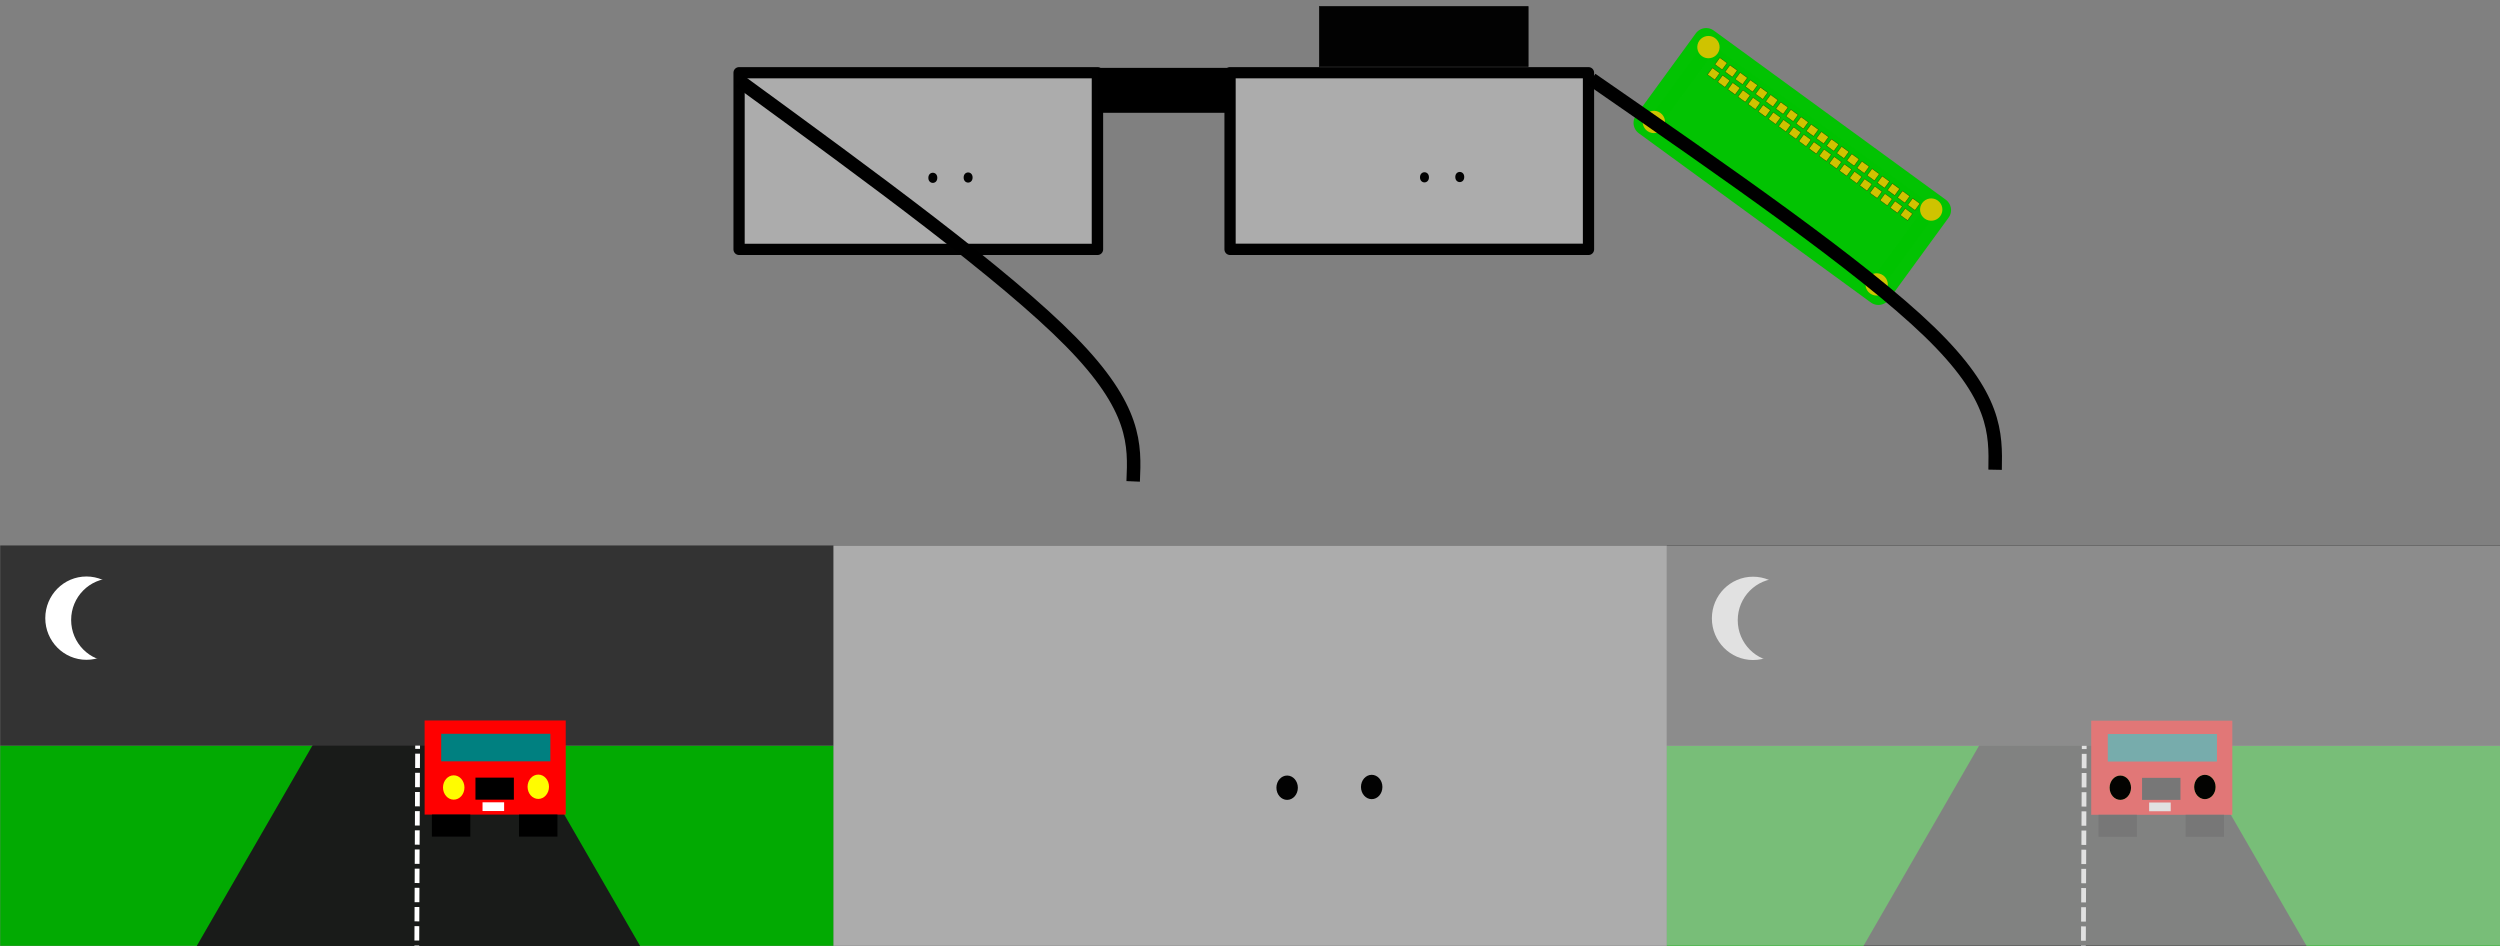 <?xml version="1.0" encoding="UTF-8" standalone="no"?>
<!-- Created with Inkscape (http://www.inkscape.org/) -->

<svg
   xmlns:dc="http://purl.org/dc/elements/1.1/"
   xmlns:cc="http://creativecommons.org/ns#"
   xmlns:rdf="http://www.w3.org/1999/02/22-rdf-syntax-ns#"
   xmlns:svg="http://www.w3.org/2000/svg"
   xmlns="http://www.w3.org/2000/svg"
   xmlns:xlink="http://www.w3.org/1999/xlink"
   xmlns:sodipodi="http://sodipodi.sourceforge.net/DTD/sodipodi-0.dtd"
   xmlns:inkscape="http://www.inkscape.org/namespaces/inkscape"
   width="1043.392mm"
   height="394.817mm"
   viewBox="0 0 1043.392 394.817"
   version="1.1"
   id="svg8"
   inkscape:version="0.92.2 (5c3e80d, 2017-08-06)"
   sodipodi:docname="designexpolanition.svg">
  <rect x="0" y="0" width="1043.392" height="394.817" fill="#808080" stroke="none"/>
  <defs
     id="defs2">
    <inkscape:path-effect
       effect="bspline"
       id="path-effect2437"
       is_visible="true"
       weight="33.333"
       steps="2"
       helper_size="0"
       apply_no_weight="true"
       apply_with_weight="true"
       only_selected="false" />
    <inkscape:path-effect
       effect="bspline"
       id="path-effect2433"
       is_visible="true"
       weight="33.333"
       steps="2"
       helper_size="0"
       apply_no_weight="true"
       apply_with_weight="true"
       only_selected="false" />
    <inkscape:perspective
       sodipodi:type="inkscape:persp3d"
       inkscape:vp_x="0 : 197.40849 : 1"
       inkscape:vp_y="0 : 1000 : 0"
       inkscape:vp_z="1043.3925 : 197.40849 : 1"
       inkscape:persp3d-origin="521.69625 : 131.60566 : 1"
       id="perspective2396" />
    <linearGradient
       id="linearGradient4512"
       inkscape:collect="always">
      <stop
         id="stop4508"
         offset="0"
         style="stop-color:#000000;stop-opacity:1;" />
      <stop
         id="stop4510"
         offset="1"
         style="stop-color:#000000;stop-opacity:0;" />
    </linearGradient>
    <inkscape:path-effect
       only_selected="false"
       apply_with_weight="true"
       apply_no_weight="true"
       helper_size="0"
       steps="2"
       weight="33.333"
       is_visible="true"
       id="path-effect4603"
       effect="bspline" />
    <inkscape:path-effect
       only_selected="false"
       apply_with_weight="true"
       apply_no_weight="true"
       helper_size="0"
       steps="2"
       weight="33.333"
       is_visible="true"
       id="path-effect4581"
       effect="bspline" />
    <inkscape:path-effect
       only_selected="false"
       apply_with_weight="true"
       apply_no_weight="true"
       helper_size="0"
       steps="2"
       weight="33.333"
       is_visible="true"
       id="path-effect4567"
       effect="bspline" />
    <inkscape:path-effect
       only_selected="false"
       apply_with_weight="true"
       apply_no_weight="true"
       helper_size="0"
       steps="2"
       weight="33.333"
       is_visible="true"
       id="path-effect4581-7"
       effect="bspline" />
    <inkscape:path-effect
       only_selected="false"
       apply_with_weight="true"
       apply_no_weight="true"
       helper_size="0"
       steps="2"
       weight="33.333"
       is_visible="true"
       id="path-effect4603-3"
       effect="bspline" />
    <radialGradient
       gradientUnits="userSpaceOnUse"
       gradientTransform="matrix(1.143,0,0,0.406,-43.019,13.396)"
       r="10.848"
       fy="29.596"
       fx="137.073"
       cy="29.596"
       cx="137.073"
       id="radialGradient4514"
       xlink:href="#linearGradient4512"
       inkscape:collect="always" />
    <radialGradient
       gradientUnits="userSpaceOnUse"
       gradientTransform="matrix(1,0,0,0.355,43.392,39.041)"
       r="10.848"
       fy="29.596"
       fx="137.073"
       cy="29.596"
       cx="137.073"
       id="radialGradient4514-3"
       xlink:href="#linearGradient4512"
       inkscape:collect="always" />
    <inkscape:path-effect
       effect="bspline"
       id="path-effect2437-4"
       is_visible="true"
       weight="33.333"
       steps="2"
       helper_size="0"
       apply_no_weight="true"
       apply_with_weight="true"
       only_selected="false" />
  </defs>
  <sodipodi:namedview
     id="base"
     pagecolor="#ffffff"
     bordercolor="#666666"
     borderopacity="1.0"
     inkscape:pageopacity="0.0"
     inkscape:pageshadow="2"
     inkscape:zoom="0.35"
     inkscape:cx="1463.4361"
     inkscape:cy="927.37248"
     inkscape:document-units="mm"
     inkscape:current-layer="layer1"
     showgrid="false"
     inkscape:window-width="1920"
     inkscape:window-height="1056"
     inkscape:window-x="0"
     inkscape:window-y="24"
     inkscape:window-maximized="1"
     fit-margin-top="0"
     fit-margin-left="0"
     fit-margin-right="0"
     fit-margin-bottom="0"
     inkscape:snap-bbox="true"
     inkscape:bbox-paths="true"
     inkscape:bbox-nodes="true"
     inkscape:snap-bbox-edge-midpoints="true"
     inkscape:snap-bbox-midpoints="true"
     inkscape:object-paths="true"
     inkscape:snap-intersection-paths="true"
     inkscape:snap-smooth-nodes="true"
     inkscape:snap-midpoints="true"
     inkscape:snap-object-midpoints="true"
     inkscape:snap-center="true"
     inkscape:snap-text-baseline="true"
     inkscape:snap-page="true"
     inkscape:snap-global="false" />
  <g
     inkscape:label="Layer 1"
     inkscape:groupmode="layer"
     id="layer1"
     transform="translate(505.14,106.799)">
    <rect
       style="opacity:0.986;fill:#cccccc;fill-opacity:0.593;stroke:none;stroke-width:0.105;stroke-linecap:butt;stroke-linejoin:bevel;stroke-miterlimit:2;stroke-dasharray:none;stroke-dashoffset:0.756;stroke-opacity:1;paint-order:normal"
       id="rect10-7-3-1-7-6-6"
       width="145.14"
       height="69.654"
       x="-194.821"
       y="-74.704" />
    <ellipse
       style="opacity:0.986;fill:#000000;fill-opacity:1;stroke:none;stroke-width:0.019;stroke-linecap:butt;stroke-linejoin:bevel;stroke-miterlimit:2;stroke-dasharray:none;stroke-dashoffset:0.756;stroke-opacity:1;paint-order:normal"
       id="path27-9-8-3-7-2-1-1"
       cx="-115.819"
       cy="-32.582"
       rx="1.868"
       ry="2.12" />
    <ellipse
       style="opacity:0.986;fill:#000000;fill-opacity:1;stroke:none;stroke-width:0.019;stroke-linecap:butt;stroke-linejoin:bevel;stroke-miterlimit:2;stroke-dasharray:none;stroke-dashoffset:0.756;stroke-opacity:1;paint-order:normal"
       id="path27-9-1-2-2-0-5"
       cx="-101.089"
       cy="-32.709"
       rx="1.868"
       ry="2.12" />
    <rect
       style="opacity:0.986;fill:#cccccc;fill-opacity:0.593;stroke:none;stroke-width:0.105;stroke-linecap:butt;stroke-linejoin:bevel;stroke-miterlimit:2;stroke-dasharray:none;stroke-dashoffset:0.756;stroke-opacity:1;paint-order:normal"
       id="rect10-7-3-1-7-6"
       width="145.14"
       height="69.654"
       x="10.372"
       y="-74.915" />
    <ellipse
       style="opacity:0.986;fill:#000000;fill-opacity:1;stroke:none;stroke-width:0.019;stroke-linecap:butt;stroke-linejoin:bevel;stroke-miterlimit:2;stroke-dasharray:none;stroke-dashoffset:0.756;stroke-opacity:1;paint-order:normal"
       id="path27-9-8-3-7-2-1"
       cx="89.374"
       cy="-32.793"
       rx="1.868"
       ry="2.12" />
    <ellipse
       style="opacity:0.986;fill:#000000;fill-opacity:1;stroke:none;stroke-width:0.019;stroke-linecap:butt;stroke-linejoin:bevel;stroke-miterlimit:2;stroke-dasharray:none;stroke-dashoffset:0.756;stroke-opacity:1;paint-order:normal"
       id="path27-9-1-2-2-0"
       cx="104.104"
       cy="-32.92"
       rx="1.868"
       ry="2.12" />
    <rect
       style="opacity:0.986;fill:#00aa00;fill-opacity:1;stroke:none;stroke-width:0.178;stroke-linecap:butt;stroke-linejoin:bevel;stroke-miterlimit:2;stroke-dasharray:none;stroke-dashoffset:0.756;stroke-opacity:1;paint-order:normal"
       id="rect10"
       width="347.738"
       height="83.539"
       x="-505.051"
       y="204.39" />
    <g
       id="g4373"
       inkscape:transform-center-x="-85.013854"
       inkscape:transform-center-y="35.131341"
       transform="rotate(75.987,231.682,-35.436)">
      <rect
         style="opacity:0.986;fill:#00c300;fill-opacity:1;stroke:#00c300;stroke-width:10.684;stroke-linecap:round;stroke-linejoin:round;stroke-miterlimit:2;stroke-dasharray:none;stroke-dashoffset:0.756;stroke-opacity:1;paint-order:normal"
         id="rect1167"
         width="119.877"
         height="42.385"
         x="148.509"
         y="92.073"
         transform="rotate(-39.886)" />
      <rect
         style="opacity:0.986;fill:#d2c300;fill-opacity:1;stroke:#000000;stroke-width:0.101;stroke-linecap:butt;stroke-linejoin:bevel;stroke-miterlimit:2;stroke-dasharray:none;stroke-dashoffset:0.756;stroke-opacity:1;paint-order:normal"
         id="rect1169"
         width="3.744"
         height="3.456"
         x="157.261"
         y="94.403"
         transform="rotate(-39.886)" />
      <rect
         style="opacity:0.986;fill:#d2c300;fill-opacity:1;stroke:#000000;stroke-width:0.101;stroke-linecap:butt;stroke-linejoin:bevel;stroke-miterlimit:2;stroke-dasharray:none;stroke-dashoffset:0.756;stroke-opacity:1;paint-order:normal"
         id="rect1169-7"
         width="3.744"
         height="3.456"
         x="162.503"
         y="94.403"
         transform="rotate(-39.886)" />
      <rect
         style="opacity:0.986;fill:#d2c300;fill-opacity:1;stroke:#000000;stroke-width:0.101;stroke-linecap:butt;stroke-linejoin:bevel;stroke-miterlimit:2;stroke-dasharray:none;stroke-dashoffset:0.756;stroke-opacity:1;paint-order:normal"
         id="rect1169-7-9"
         width="3.744"
         height="3.456"
         x="167.744"
         y="94.403"
         transform="rotate(-39.886)" />
      <rect
         style="opacity:0.986;fill:#d2c300;fill-opacity:1;stroke:#000000;stroke-width:0.101;stroke-linecap:butt;stroke-linejoin:bevel;stroke-miterlimit:2;stroke-dasharray:none;stroke-dashoffset:0.756;stroke-opacity:1;paint-order:normal"
         id="rect1169-7-2"
         width="3.744"
         height="3.456"
         x="172.986"
         y="94.403"
         transform="rotate(-39.886)" />
      <rect
         style="opacity:0.986;fill:#d2c300;fill-opacity:1;stroke:#000000;stroke-width:0.101;stroke-linecap:butt;stroke-linejoin:bevel;stroke-miterlimit:2;stroke-dasharray:none;stroke-dashoffset:0.756;stroke-opacity:1;paint-order:normal"
         id="rect1169-7-9-8"
         width="3.744"
         height="3.456"
         x="178.227"
         y="94.403"
         transform="rotate(-39.886)" />
      <rect
         style="opacity:0.986;fill:#d2c300;fill-opacity:1;stroke:#000000;stroke-width:0.101;stroke-linecap:butt;stroke-linejoin:bevel;stroke-miterlimit:2;stroke-dasharray:none;stroke-dashoffset:0.756;stroke-opacity:1;paint-order:normal"
         id="rect1169-7-7"
         width="3.744"
         height="3.456"
         x="157.261"
         y="99.645"
         transform="rotate(-39.886)" />
      <rect
         style="opacity:0.986;fill:#d2c300;fill-opacity:1;stroke:#000000;stroke-width:0.101;stroke-linecap:butt;stroke-linejoin:bevel;stroke-miterlimit:2;stroke-dasharray:none;stroke-dashoffset:0.756;stroke-opacity:1;paint-order:normal"
         id="rect1169-7-6"
         width="3.744"
         height="3.456"
         x="162.503"
         y="99.645"
         transform="rotate(-39.886)" />
      <rect
         style="opacity:0.986;fill:#d2c300;fill-opacity:1;stroke:#000000;stroke-width:0.101;stroke-linecap:butt;stroke-linejoin:bevel;stroke-miterlimit:2;stroke-dasharray:none;stroke-dashoffset:0.756;stroke-opacity:1;paint-order:normal"
         id="rect1169-7-9-1"
         width="3.744"
         height="3.456"
         x="167.744"
         y="99.645"
         transform="rotate(-39.886)" />
      <rect
         style="opacity:0.986;fill:#d2c300;fill-opacity:1;stroke:#000000;stroke-width:0.101;stroke-linecap:butt;stroke-linejoin:bevel;stroke-miterlimit:2;stroke-dasharray:none;stroke-dashoffset:0.756;stroke-opacity:1;paint-order:normal"
         id="rect1169-7-2-2"
         width="3.744"
         height="3.456"
         x="172.986"
         y="99.645"
         transform="rotate(-39.886)" />
      <rect
         style="opacity:0.986;fill:#d2c300;fill-opacity:1;stroke:#000000;stroke-width:0.101;stroke-linecap:butt;stroke-linejoin:bevel;stroke-miterlimit:2;stroke-dasharray:none;stroke-dashoffset:0.756;stroke-opacity:1;paint-order:normal"
         id="rect1169-7-9-8-9"
         width="3.744"
         height="3.456"
         x="178.227"
         y="99.645"
         transform="rotate(-39.886)" />
      <rect
         style="opacity:0.986;fill:#d2c300;fill-opacity:1;stroke:#000000;stroke-width:0.101;stroke-linecap:butt;stroke-linejoin:bevel;stroke-miterlimit:2;stroke-dasharray:none;stroke-dashoffset:0.756;stroke-opacity:1;paint-order:normal"
         id="rect1169-7-1"
         width="3.744"
         height="3.456"
         x="183.468"
         y="94.403"
         transform="rotate(-39.886)" />
      <rect
         style="opacity:0.986;fill:#d2c300;fill-opacity:1;stroke:#000000;stroke-width:0.101;stroke-linecap:butt;stroke-linejoin:bevel;stroke-miterlimit:2;stroke-dasharray:none;stroke-dashoffset:0.756;stroke-opacity:1;paint-order:normal"
         id="rect1169-7-9-9"
         width="3.744"
         height="3.456"
         x="188.71"
         y="94.403"
         transform="rotate(-39.886)" />
      <rect
         style="opacity:0.986;fill:#d2c300;fill-opacity:1;stroke:#000000;stroke-width:0.101;stroke-linecap:butt;stroke-linejoin:bevel;stroke-miterlimit:2;stroke-dasharray:none;stroke-dashoffset:0.756;stroke-opacity:1;paint-order:normal"
         id="rect1169-7-2-4"
         width="3.744"
         height="3.456"
         x="193.951"
         y="94.403"
         transform="rotate(-39.886)" />
      <rect
         style="opacity:0.986;fill:#d2c300;fill-opacity:1;stroke:#000000;stroke-width:0.101;stroke-linecap:butt;stroke-linejoin:bevel;stroke-miterlimit:2;stroke-dasharray:none;stroke-dashoffset:0.756;stroke-opacity:1;paint-order:normal"
         id="rect1169-7-9-8-7"
         width="3.744"
         height="3.456"
         x="199.193"
         y="94.403"
         transform="rotate(-39.886)" />
      <rect
         style="opacity:0.986;fill:#d2c300;fill-opacity:1;stroke:#000000;stroke-width:0.101;stroke-linecap:butt;stroke-linejoin:bevel;stroke-miterlimit:2;stroke-dasharray:none;stroke-dashoffset:0.756;stroke-opacity:1;paint-order:normal"
         id="rect1169-7-6-4"
         width="3.744"
         height="3.456"
         x="183.468"
         y="99.645"
         transform="rotate(-39.886)" />
      <rect
         style="opacity:0.986;fill:#d2c300;fill-opacity:1;stroke:#000000;stroke-width:0.101;stroke-linecap:butt;stroke-linejoin:bevel;stroke-miterlimit:2;stroke-dasharray:none;stroke-dashoffset:0.756;stroke-opacity:1;paint-order:normal"
         id="rect1169-7-9-1-5"
         width="3.744"
         height="3.456"
         x="188.71"
         y="99.645"
         transform="rotate(-39.886)" />
      <rect
         style="opacity:0.986;fill:#d2c300;fill-opacity:1;stroke:#000000;stroke-width:0.101;stroke-linecap:butt;stroke-linejoin:bevel;stroke-miterlimit:2;stroke-dasharray:none;stroke-dashoffset:0.756;stroke-opacity:1;paint-order:normal"
         id="rect1169-7-2-2-0"
         width="3.744"
         height="3.456"
         x="193.951"
         y="99.645"
         transform="rotate(-39.886)" />
      <rect
         style="opacity:0.986;fill:#d2c300;fill-opacity:1;stroke:#000000;stroke-width:0.101;stroke-linecap:butt;stroke-linejoin:bevel;stroke-miterlimit:2;stroke-dasharray:none;stroke-dashoffset:0.756;stroke-opacity:1;paint-order:normal"
         id="rect1169-7-9-8-9-3"
         width="3.744"
         height="3.456"
         x="199.193"
         y="99.645"
         transform="rotate(-39.886)" />
      <rect
         style="opacity:0.986;fill:#d2c300;fill-opacity:1;stroke:#000000;stroke-width:0.101;stroke-linecap:butt;stroke-linejoin:bevel;stroke-miterlimit:2;stroke-dasharray:none;stroke-dashoffset:0.756;stroke-opacity:1;paint-order:normal"
         id="rect1169-7-10"
         width="3.744"
         height="3.456"
         x="204.434"
         y="94.403"
         transform="rotate(-39.886)" />
      <rect
         style="opacity:0.986;fill:#d2c300;fill-opacity:1;stroke:#000000;stroke-width:0.101;stroke-linecap:butt;stroke-linejoin:bevel;stroke-miterlimit:2;stroke-dasharray:none;stroke-dashoffset:0.756;stroke-opacity:1;paint-order:normal"
         id="rect1169-7-9-6"
         width="3.744"
         height="3.456"
         x="209.675"
         y="94.403"
         transform="rotate(-39.886)" />
      <rect
         style="opacity:0.986;fill:#d2c300;fill-opacity:1;stroke:#000000;stroke-width:0.101;stroke-linecap:butt;stroke-linejoin:bevel;stroke-miterlimit:2;stroke-dasharray:none;stroke-dashoffset:0.756;stroke-opacity:1;paint-order:normal"
         id="rect1169-7-2-3"
         width="3.744"
         height="3.456"
         x="214.917"
         y="94.403"
         transform="rotate(-39.886)" />
      <rect
         style="opacity:0.986;fill:#d2c300;fill-opacity:1;stroke:#000000;stroke-width:0.101;stroke-linecap:butt;stroke-linejoin:bevel;stroke-miterlimit:2;stroke-dasharray:none;stroke-dashoffset:0.756;stroke-opacity:1;paint-order:normal"
         id="rect1169-7-9-8-2"
         width="3.744"
         height="3.456"
         x="220.158"
         y="94.403"
         transform="rotate(-39.886)" />
      <rect
         style="opacity:0.986;fill:#d2c300;fill-opacity:1;stroke:#000000;stroke-width:0.101;stroke-linecap:butt;stroke-linejoin:bevel;stroke-miterlimit:2;stroke-dasharray:none;stroke-dashoffset:0.756;stroke-opacity:1;paint-order:normal"
         id="rect1169-7-6-6"
         width="3.744"
         height="3.456"
         x="204.434"
         y="99.645"
         transform="rotate(-39.886)" />
      <rect
         style="opacity:0.986;fill:#d2c300;fill-opacity:1;stroke:#000000;stroke-width:0.101;stroke-linecap:butt;stroke-linejoin:bevel;stroke-miterlimit:2;stroke-dasharray:none;stroke-dashoffset:0.756;stroke-opacity:1;paint-order:normal"
         id="rect1169-7-9-1-1"
         width="3.744"
         height="3.456"
         x="209.675"
         y="99.645"
         transform="rotate(-39.886)" />
      <rect
         style="opacity:0.986;fill:#d2c300;fill-opacity:1;stroke:#000000;stroke-width:0.101;stroke-linecap:butt;stroke-linejoin:bevel;stroke-miterlimit:2;stroke-dasharray:none;stroke-dashoffset:0.756;stroke-opacity:1;paint-order:normal"
         id="rect1169-7-2-2-5"
         width="3.744"
         height="3.456"
         x="214.917"
         y="99.645"
         transform="rotate(-39.886)" />
      <rect
         style="opacity:0.986;fill:#d2c300;fill-opacity:1;stroke:#000000;stroke-width:0.101;stroke-linecap:butt;stroke-linejoin:bevel;stroke-miterlimit:2;stroke-dasharray:none;stroke-dashoffset:0.756;stroke-opacity:1;paint-order:normal"
         id="rect1169-7-9-8-9-5"
         width="3.744"
         height="3.456"
         x="220.158"
         y="99.645"
         transform="rotate(-39.886)" />
      <rect
         style="opacity:0.986;fill:#d2c300;fill-opacity:1;stroke:#000000;stroke-width:0.101;stroke-linecap:butt;stroke-linejoin:bevel;stroke-miterlimit:2;stroke-dasharray:none;stroke-dashoffset:0.756;stroke-opacity:1;paint-order:normal"
         id="rect1169-7-1-4"
         width="3.744"
         height="3.456"
         x="225.4"
         y="94.403"
         transform="rotate(-39.886)" />
      <rect
         style="opacity:0.986;fill:#d2c300;fill-opacity:1;stroke:#000000;stroke-width:0.101;stroke-linecap:butt;stroke-linejoin:bevel;stroke-miterlimit:2;stroke-dasharray:none;stroke-dashoffset:0.756;stroke-opacity:1;paint-order:normal"
         id="rect1169-7-9-9-7"
         width="3.744"
         height="3.456"
         x="230.641"
         y="94.403"
         transform="rotate(-39.886)" />
      <rect
         style="opacity:0.986;fill:#d2c300;fill-opacity:1;stroke:#000000;stroke-width:0.101;stroke-linecap:butt;stroke-linejoin:bevel;stroke-miterlimit:2;stroke-dasharray:none;stroke-dashoffset:0.756;stroke-opacity:1;paint-order:normal"
         id="rect1169-7-2-4-6"
         width="3.744"
         height="3.456"
         x="235.883"
         y="94.403"
         transform="rotate(-39.886)" />
      <rect
         style="opacity:0.986;fill:#d2c300;fill-opacity:1;stroke:#000000;stroke-width:0.101;stroke-linecap:butt;stroke-linejoin:bevel;stroke-miterlimit:2;stroke-dasharray:none;stroke-dashoffset:0.756;stroke-opacity:1;paint-order:normal"
         id="rect1169-7-9-8-7-5"
         width="3.744"
         height="3.456"
         x="241.124"
         y="94.403"
         transform="rotate(-39.886)" />
      <rect
         style="opacity:0.986;fill:#d2c300;fill-opacity:1;stroke:#000000;stroke-width:0.101;stroke-linecap:butt;stroke-linejoin:bevel;stroke-miterlimit:2;stroke-dasharray:none;stroke-dashoffset:0.756;stroke-opacity:1;paint-order:normal"
         id="rect1169-7-6-4-6"
         width="3.744"
         height="3.456"
         x="225.4"
         y="99.645"
         transform="rotate(-39.886)" />
      <rect
         style="opacity:0.986;fill:#d2c300;fill-opacity:1;stroke:#000000;stroke-width:0.101;stroke-linecap:butt;stroke-linejoin:bevel;stroke-miterlimit:2;stroke-dasharray:none;stroke-dashoffset:0.756;stroke-opacity:1;paint-order:normal"
         id="rect1169-7-9-1-5-9"
         width="3.744"
         height="3.456"
         x="230.641"
         y="99.645"
         transform="rotate(-39.886)" />
      <rect
         style="opacity:0.986;fill:#d2c300;fill-opacity:1;stroke:#000000;stroke-width:0.101;stroke-linecap:butt;stroke-linejoin:bevel;stroke-miterlimit:2;stroke-dasharray:none;stroke-dashoffset:0.756;stroke-opacity:1;paint-order:normal"
         id="rect1169-7-2-2-0-3"
         width="3.744"
         height="3.456"
         x="235.883"
         y="99.645"
         transform="rotate(-39.886)" />
      <rect
         style="opacity:0.986;fill:#d2c300;fill-opacity:1;stroke:#000000;stroke-width:0.101;stroke-linecap:butt;stroke-linejoin:bevel;stroke-miterlimit:2;stroke-dasharray:none;stroke-dashoffset:0.756;stroke-opacity:1;paint-order:normal"
         id="rect1169-7-9-8-9-3-7"
         width="3.744"
         height="3.456"
         x="241.124"
         y="99.645"
         transform="rotate(-39.886)" />
      <rect
         style="opacity:0.986;fill:#d2c300;fill-opacity:1;stroke:#000000;stroke-width:0.101;stroke-linecap:butt;stroke-linejoin:bevel;stroke-miterlimit:2;stroke-dasharray:none;stroke-dashoffset:0.756;stroke-opacity:1;paint-order:normal"
         id="rect1169-7-9-9-7-5"
         width="3.744"
         height="3.456"
         x="246.366"
         y="94.403"
         transform="rotate(-39.886)" />
      <rect
         style="opacity:0.986;fill:#d2c300;fill-opacity:1;stroke:#000000;stroke-width:0.101;stroke-linecap:butt;stroke-linejoin:bevel;stroke-miterlimit:2;stroke-dasharray:none;stroke-dashoffset:0.756;stroke-opacity:1;paint-order:normal"
         id="rect1169-7-2-4-6-2"
         width="3.744"
         height="3.456"
         x="251.607"
         y="94.403"
         transform="rotate(-39.886)" />
      <rect
         style="opacity:0.986;fill:#d2c300;fill-opacity:1;stroke:#000000;stroke-width:0.101;stroke-linecap:butt;stroke-linejoin:bevel;stroke-miterlimit:2;stroke-dasharray:none;stroke-dashoffset:0.756;stroke-opacity:1;paint-order:normal"
         id="rect1169-7-9-8-7-5-5"
         width="3.744"
         height="3.456"
         x="256.848"
         y="94.403"
         transform="rotate(-39.886)" />
      <rect
         style="opacity:0.986;fill:#d2c300;fill-opacity:1;stroke:#000000;stroke-width:0.101;stroke-linecap:butt;stroke-linejoin:bevel;stroke-miterlimit:2;stroke-dasharray:none;stroke-dashoffset:0.756;stroke-opacity:1;paint-order:normal"
         id="rect1169-7-9-1-5-9-7"
         width="3.744"
         height="3.456"
         x="246.366"
         y="99.645"
         transform="rotate(-39.886)" />
      <rect
         style="opacity:0.986;fill:#d2c300;fill-opacity:1;stroke:#000000;stroke-width:0.101;stroke-linecap:butt;stroke-linejoin:bevel;stroke-miterlimit:2;stroke-dasharray:none;stroke-dashoffset:0.756;stroke-opacity:1;paint-order:normal"
         id="rect1169-7-2-2-0-3-4"
         width="3.744"
         height="3.456"
         x="251.607"
         y="99.645"
         transform="rotate(-39.886)" />
      <rect
         style="opacity:0.986;fill:#d2c300;fill-opacity:1;stroke:#000000;stroke-width:0.101;stroke-linecap:butt;stroke-linejoin:bevel;stroke-miterlimit:2;stroke-dasharray:none;stroke-dashoffset:0.756;stroke-opacity:1;paint-order:normal"
         id="rect1169-7-9-8-9-3-7-4"
         width="3.744"
         height="3.456"
         x="256.848"
         y="99.645"
         transform="rotate(-39.886)" />
      <circle
         style="opacity:0.986;fill:#d2c300;fill-opacity:1;stroke:none;stroke-width:10.408;stroke-linecap:round;stroke-linejoin:round;stroke-miterlimit:2;stroke-dasharray:none;stroke-dashoffset:0.756;stroke-opacity:1;paint-order:normal"
         id="path1420"
         cx="150.812"
         cy="93.624"
         r="4.657"
         transform="rotate(-39.886)" />
      <circle
         style="opacity:0.986;fill:#d2c300;fill-opacity:1;stroke:none;stroke-width:10.408;stroke-linecap:round;stroke-linejoin:round;stroke-miterlimit:2;stroke-dasharray:none;stroke-dashoffset:0.756;stroke-opacity:1;paint-order:normal"
         id="path1420-3"
         cx="150.812"
         cy="132.283"
         r="4.657"
         transform="rotate(-39.886)" />
      <circle
         style="opacity:0.986;fill:#d2c300;fill-opacity:1;stroke:none;stroke-width:10.408;stroke-linecap:round;stroke-linejoin:round;stroke-miterlimit:2;stroke-dasharray:none;stroke-dashoffset:0.756;stroke-opacity:1;paint-order:normal"
         id="path1420-0"
         cx="265.894"
         cy="93.624"
         r="4.657"
         transform="rotate(-39.886)" />
      <circle
         style="opacity:0.986;fill:#d2c300;fill-opacity:1;stroke:none;stroke-width:10.408;stroke-linecap:round;stroke-linejoin:round;stroke-miterlimit:2;stroke-dasharray:none;stroke-dashoffset:0.756;stroke-opacity:1;paint-order:normal"
         id="path1420-3-7"
         cx="265.894"
         cy="132.283"
         r="4.657"
         transform="rotate(-39.886)" />
    </g>
    <rect
       style="opacity:0.99;fill:none;fill-opacity:0.326;stroke:#000000;stroke-width:4.689;stroke-linecap:butt;stroke-linejoin:round;stroke-miterlimit:4;stroke-dasharray:none;stroke-dashoffset:0;stroke-opacity:1;paint-order:normal"
       id="rect4485"
       width="149.599"
       height="73.736"
       x="-196.682"
       y="-76.446"
       ry="0" />
    <rect
       style="opacity:0.99;fill:none;fill-opacity:0.326;stroke:#000000;stroke-width:4.689;stroke-linecap:butt;stroke-linejoin:round;stroke-miterlimit:4;stroke-dasharray:none;stroke-dashoffset:0;stroke-opacity:1;paint-order:normal"
       id="rect4485-3"
       width="149.599"
       height="73.736"
       x="8.23"
       y="-76.446"
       ry="0" />
    <path
       style="fill:none;fill-rule:evenodd;stroke:#000000;stroke-width:18.758;stroke-linecap:butt;stroke-linejoin:miter;stroke-miterlimit:4;stroke-dasharray:none;stroke-opacity:1"
       d="m -47.083,-69.091 c 18.438,0 36.875,0 55.312,0"
       id="path4565"
       inkscape:connector-curvature="0"
       inkscape:path-effect="#path-effect4567"
       inkscape:original-d="m -47.082501,-69.090555 c 18.437851,-4.92e-4 36.875225,-4.92e-4 55.3120907,0" />
    <path
       style="fill:none;fill-rule:evenodd;stroke:#000000;stroke-width:5.627;stroke-linecap:butt;stroke-linejoin:miter;stroke-miterlimit:4;stroke-dasharray:none;stroke-opacity:1"
       d="m 159.109,-73.688 c 56.43,39.06 112.859,78.119 140.929,105.276 28.07,27.156 27.781,42.41 27.492,57.663"
       id="path4579-5"
       inkscape:connector-curvature="0"
       inkscape:path-effect="#path-effect4581-7"
       inkscape:original-d="m 159.10939,-73.68764 c 56.42986,39.059789 112.85913,78.1192167 169.28781,117.178316 -0.28819,15.253729 -0.57697,30.507426 -0.86635,45.760588"
       inkscape:transform-center-x="-85.369747"
       inkscape:transform-center-y="80.529261" />
    <path
       style="fill:none;fill-rule:evenodd;stroke:#000000;stroke-width:5.627;stroke-linecap:butt;stroke-linejoin:miter;stroke-miterlimit:4;stroke-dasharray:none;stroke-opacity:1"
       d="m -196.479,-73.005 c 55.431,40.465 110.861,80.93 138.24,108.783 27.379,27.853 26.707,43.095 26.035,58.336"
       id="path4579"
       inkscape:connector-curvature="0"
       inkscape:path-effect="#path-effect4581"
       inkscape:original-d="m -196.47928,-73.004871 c 55.43072,40.465191 110.860855,80.9300063 166.290401,121.394456 -0.67131,15.24168 -1.343234,30.48332 -2.015748,45.724379"
       inkscape:transform-center-x="-84.488815"
       inkscape:transform-center-y="85.153608" />
    <rect
       y="-104.118"
       x="45.515"
       height="25.123"
       width="87.13"
       id="rect1165"
       style="opacity:0.986;fill:#000000;fill-opacity:1;stroke:#000000;stroke-width:0.265;stroke-linecap:butt;stroke-linejoin:bevel;stroke-miterlimit:2;stroke-dasharray:none;stroke-dashoffset:0.756;stroke-opacity:1;paint-order:normal" />
    <path
       sodipodi:type="star"
       style="opacity:0.986;fill:#1a1a1a;fill-opacity:1;stroke:none;stroke-width:18.865;stroke-linecap:round;stroke-linejoin:round;stroke-miterlimit:2;stroke-dasharray:none;stroke-dashoffset:0.756;stroke-opacity:1;paint-order:normal"
       id="path2414"
       sodipodi:sides="3"
       sodipodi:cx="-330.51542"
       sodipodi:cy="235.10094"
       sodipodi:r1="107.3612"
       sodipodi:r2="53.680599"
       sodipodi:arg1="0.5235129"
       sodipodi:arg2="1.5707104"
       inkscape:flatsided="true"
       inkscape:rounded="0"
       inkscape:randomized="0"
       d="m -237.533,288.774 -185.955,0.016 92.964,-161.05 z"
       inkscape:transform-center-x="-0.0046090754"
       inkscape:transform-center-y="-26.836309" />
    <path
       style="fill:none;fill-rule:evenodd;stroke:#ffffff;stroke-width:2;stroke-linecap:butt;stroke-linejoin:miter;stroke-opacity:1;stroke-miterlimit:4;stroke-dasharray:6,2;stroke-dashoffset:0"
       d="m -330.525,127.74 c -0.219,53.396 -0.438,106.792 -0.658,160.189"
       id="path2435"
       inkscape:connector-curvature="0"
       inkscape:path-effect="#path-effect2437"
       inkscape:original-d="m -330.52463,127.73974 c -0.21897,53.39599 -0.43819,106.79227 -0.65769,160.18881" />
    <rect
       style="opacity:1;fill:#333333;fill-opacity:1;stroke:none;stroke-width:0.178;stroke-linecap:butt;stroke-linejoin:bevel;stroke-miterlimit:2;stroke-dasharray:none;stroke-dashoffset:0.756;stroke-opacity:1;paint-order:normal"
       id="rect10-3"
       width="347.738"
       height="83.539"
       x="-505.051"
       y="120.851" />
    <rect
       style="opacity:1;fill:#ff0000;fill-opacity:1;stroke:none;stroke-width:0.336;stroke-linecap:round;stroke-linejoin:round;stroke-miterlimit:4;stroke-dasharray:1.009, 0.336;stroke-dashoffset:0;stroke-opacity:1;paint-order:normal"
       id="rect3981"
       width="58.89"
       height="39.275"
       x="-327.922"
       y="193.896" />
    <rect
       style="opacity:1;fill:#000000;fill-opacity:1;stroke:none;stroke-width:0.336;stroke-linecap:round;stroke-linejoin:round;stroke-miterlimit:4;stroke-dasharray:1.009, 0.336;stroke-dashoffset:0;stroke-opacity:1;paint-order:normal"
       id="rect3987"
       width="16.03"
       height="9.196"
       x="-324.885"
       y="233.171" />
    <rect
       style="opacity:1;fill:#000000;fill-opacity:1;stroke:none;stroke-width:0.336;stroke-linecap:round;stroke-linejoin:round;stroke-miterlimit:4;stroke-dasharray:1.009, 0.336;stroke-dashoffset:0;stroke-opacity:1;paint-order:normal"
       id="rect3987-6"
       width="16.03"
       height="9.196"
       x="-288.522"
       y="233.171" />
    <ellipse
       style="opacity:0.986;fill:#ffff00;fill-opacity:1;stroke:none;stroke-width:0.044;stroke-linecap:butt;stroke-linejoin:bevel;stroke-miterlimit:2;stroke-dasharray:none;stroke-dashoffset:0.756;stroke-opacity:1;paint-order:normal"
       id="path27-9-8"
       cx="-315.773"
       cy="221.868"
       rx="4.474"
       ry="5.08" />
    <ellipse
       style="opacity:0.986;fill:#ffff00;fill-opacity:1;stroke:none;stroke-width:0.044;stroke-linecap:butt;stroke-linejoin:bevel;stroke-miterlimit:2;stroke-dasharray:none;stroke-dashoffset:0.756;stroke-opacity:1;paint-order:normal"
       id="path27-9"
       cx="-280.483"
       cy="221.563"
       rx="4.474"
       ry="5.08" />
    <rect
       style="opacity:1;fill:#008080;fill-opacity:1;stroke:none;stroke-width:0.336;stroke-linecap:round;stroke-linejoin:round;stroke-miterlimit:4;stroke-dasharray:1.009, 0.336;stroke-dashoffset:0;stroke-opacity:1;paint-order:normal"
       id="rect4021"
       width="45.56"
       height="11.495"
       x="-321.004"
       y="199.452" />
    <rect
       style="opacity:1;fill:#000000;fill-opacity:1;stroke:none;stroke-width:0.336;stroke-linecap:round;stroke-linejoin:round;stroke-miterlimit:4;stroke-dasharray:1.009, 0.336;stroke-dashoffset:0;stroke-opacity:1;paint-order:normal"
       id="rect3987-6-8"
       width="16.03"
       height="9.196"
       x="-306.703"
       y="217.749" />
    <rect
       style="opacity:1;fill:#ffffff;fill-opacity:1;stroke:none;stroke-width:0.22;stroke-linecap:round;stroke-linejoin:round;stroke-miterlimit:4;stroke-dasharray:0.661, 0.22;stroke-dashoffset:0;stroke-opacity:1;paint-order:normal"
       id="rect4038"
       width="9.01"
       height="3.64"
       x="-303.751"
       y="228.046" />
    <g
       id="g4061">
      <ellipse
         ry="17.387"
         rx="17.177"
         cy="151.19"
         cx="-469.064"
         id="path4040"
         style="opacity:1;fill:#ffffff;fill-opacity:1;stroke:none;stroke-width:1.108;stroke-linecap:round;stroke-linejoin:round;stroke-miterlimit:4;stroke-dasharray:3.325, 1.108;stroke-dashoffset:0;stroke-opacity:1;paint-order:normal" />
      <ellipse
         ry="17.387"
         rx="17.177"
         cy="151.946"
         cx="-458.271"
         id="path4040-4"
         style="opacity:1;fill:#333333;fill-opacity:1;stroke:none;stroke-width:1.108;stroke-linecap:round;stroke-linejoin:round;stroke-miterlimit:4;stroke-dasharray:3.325, 1.108;stroke-dashoffset:0;stroke-opacity:1;paint-order:normal" />
    </g>
    <rect
       style="opacity:0.986;fill:#00aa00;fill-opacity:1;stroke:none;stroke-width:0.178;stroke-linecap:butt;stroke-linejoin:bevel;stroke-miterlimit:2;stroke-dasharray:none;stroke-dashoffset:0.756;stroke-opacity:1;paint-order:normal"
       id="rect10-9"
       width="347.738"
       height="83.539"
       x="190.514"
       y="204.479" />
    <path
       sodipodi:type="star"
       style="opacity:0.986;fill:#1a1a1a;fill-opacity:1;stroke:none;stroke-width:18.865;stroke-linecap:round;stroke-linejoin:round;stroke-miterlimit:2;stroke-dasharray:none;stroke-dashoffset:0.756;stroke-opacity:1;paint-order:normal"
       id="path2414-2"
       sodipodi:sides="3"
       sodipodi:cx="365.04987"
       sodipodi:cy="235.18997"
       sodipodi:r1="107.3612"
       sodipodi:r2="53.680603"
       sodipodi:arg1="0.5235129"
       sodipodi:arg2="1.5707104"
       inkscape:flatsided="true"
       inkscape:rounded="0"
       inkscape:randomized="0"
       d="m 458.032,288.863 -185.955,0.016 92.964,-161.05 z"
       inkscape:transform-center-x="-0.0046090754"
       inkscape:transform-center-y="-26.836309" />
    <path
       style="fill:none;fill-rule:evenodd;stroke:#ffffff;stroke-width:2;stroke-linecap:butt;stroke-linejoin:miter;stroke-miterlimit:4;stroke-dasharray:6, 2;stroke-dashoffset:0;stroke-opacity:1"
       d="m 365.041,127.829 c -0.219,53.396 -0.438,106.792 -0.658,160.189"
       id="path2435-0"
       inkscape:connector-curvature="0"
       inkscape:path-effect="#path-effect2437-4"
       inkscape:original-d="m 365.04066,127.82878 c -0.21897,53.39599 -0.43819,106.79227 -0.65769,160.18881" />
    <rect
       style="opacity:1;fill:#333333;fill-opacity:1;stroke:none;stroke-width:0.178;stroke-linecap:butt;stroke-linejoin:bevel;stroke-miterlimit:2;stroke-dasharray:none;stroke-dashoffset:0.756;stroke-opacity:1;paint-order:normal"
       id="rect10-3-6"
       width="347.738"
       height="83.539"
       x="190.514"
       y="120.94" />
    <rect
       style="opacity:1;fill:#ff0000;fill-opacity:1;stroke:none;stroke-width:0.336;stroke-linecap:round;stroke-linejoin:round;stroke-miterlimit:4;stroke-dasharray:1.009, 0.336;stroke-dashoffset:0;stroke-opacity:1;paint-order:normal"
       id="rect3981-8"
       width="58.89"
       height="39.275"
       x="367.643"
       y="193.985" />
    <rect
       style="opacity:1;fill:#000000;fill-opacity:1;stroke:none;stroke-width:0.336;stroke-linecap:round;stroke-linejoin:round;stroke-miterlimit:4;stroke-dasharray:1.009, 0.336;stroke-dashoffset:0;stroke-opacity:1;paint-order:normal"
       id="rect3987-9"
       width="16.03"
       height="9.196"
       x="370.68"
       y="233.26" />
    <rect
       style="opacity:1;fill:#000000;fill-opacity:1;stroke:none;stroke-width:0.336;stroke-linecap:round;stroke-linejoin:round;stroke-miterlimit:4;stroke-dasharray:1.009, 0.336;stroke-dashoffset:0;stroke-opacity:1;paint-order:normal"
       id="rect3987-6-2"
       width="16.03"
       height="9.196"
       x="407.044"
       y="233.26" />
    <ellipse
       style="opacity:0.986;fill:#ffff00;fill-opacity:1;stroke:none;stroke-width:0.044;stroke-linecap:butt;stroke-linejoin:bevel;stroke-miterlimit:2;stroke-dasharray:none;stroke-dashoffset:0.756;stroke-opacity:1;paint-order:normal"
       id="path27-9-8-6"
       cx="379.792"
       cy="221.957"
       rx="4.474"
       ry="5.08" />
    <ellipse
       style="opacity:0.986;fill:#ffff00;fill-opacity:1;stroke:none;stroke-width:0.044;stroke-linecap:butt;stroke-linejoin:bevel;stroke-miterlimit:2;stroke-dasharray:none;stroke-dashoffset:0.756;stroke-opacity:1;paint-order:normal"
       id="path27-9-6"
       cx="415.083"
       cy="221.652"
       rx="4.474"
       ry="5.08" />
    <rect
       style="opacity:1;fill:#008080;fill-opacity:1;stroke:none;stroke-width:0.336;stroke-linecap:round;stroke-linejoin:round;stroke-miterlimit:4;stroke-dasharray:1.009, 0.336;stroke-dashoffset:0;stroke-opacity:1;paint-order:normal"
       id="rect4021-4"
       width="45.56"
       height="11.495"
       x="374.561"
       y="199.541" />
    <rect
       style="opacity:1;fill:#000000;fill-opacity:1;stroke:none;stroke-width:0.336;stroke-linecap:round;stroke-linejoin:round;stroke-miterlimit:4;stroke-dasharray:1.009, 0.336;stroke-dashoffset:0;stroke-opacity:1;paint-order:normal"
       id="rect3987-6-8-9"
       width="16.03"
       height="9.196"
       x="388.862"
       y="217.838" />
    <rect
       style="opacity:1;fill:#ffffff;fill-opacity:1;stroke:none;stroke-width:0.22;stroke-linecap:round;stroke-linejoin:round;stroke-miterlimit:4;stroke-dasharray:0.661, 0.22;stroke-dashoffset:0;stroke-opacity:1;paint-order:normal"
       id="rect4038-5"
       width="9.01"
       height="3.64"
       x="391.815"
       y="228.136" />
    <g
       transform="translate(695.565,0.089)"
       id="g4061-0">
      <ellipse
         ry="17.387"
         rx="17.177"
         cy="151.19"
         cx="-469.064"
         id="path4040-48"
         style="opacity:1;fill:#ffffff;fill-opacity:1;stroke:none;stroke-width:1.108;stroke-linecap:round;stroke-linejoin:round;stroke-miterlimit:4;stroke-dasharray:3.325, 1.108;stroke-dashoffset:0;stroke-opacity:1;paint-order:normal" />
      <ellipse
         ry="17.387"
         rx="17.177"
         cy="151.946"
         cx="-458.271"
         id="path4040-4-7"
         style="opacity:1;fill:#333333;fill-opacity:1;stroke:none;stroke-width:1.108;stroke-linecap:round;stroke-linejoin:round;stroke-miterlimit:4;stroke-dasharray:3.325, 1.108;stroke-dashoffset:0;stroke-opacity:1;paint-order:normal" />
    </g>
    <rect
       style="opacity:0.986;fill:#cccccc;fill-opacity:0.593;stroke:none;stroke-width:0.252;stroke-linecap:butt;stroke-linejoin:bevel;stroke-miterlimit:2;stroke-dasharray:none;stroke-dashoffset:0.756;stroke-opacity:1;paint-order:normal"
       id="rect10-7-3-1"
       width="347.738"
       height="166.882"
       x="190.514"
       y="121.038" />
    <ellipse
       style="opacity:0.986;fill:#000000;fill-opacity:1;stroke:none;stroke-width:0.044;stroke-linecap:butt;stroke-linejoin:bevel;stroke-miterlimit:2;stroke-dasharray:none;stroke-dashoffset:0.756;stroke-opacity:1;paint-order:normal"
       id="path27-9-8-3-7"
       cx="379.792"
       cy="221.957"
       rx="4.474"
       ry="5.08" />
    <ellipse
       style="opacity:0.986;fill:#000000;fill-opacity:1;stroke:none;stroke-width:0.044;stroke-linecap:butt;stroke-linejoin:bevel;stroke-miterlimit:2;stroke-dasharray:none;stroke-dashoffset:0.756;stroke-opacity:1;paint-order:normal"
       id="path27-9-1-2"
       cx="415.083"
       cy="221.652"
       rx="4.474"
       ry="5.08" />
    <rect
       style="opacity:0.986;fill:#cccccc;fill-opacity:0.593;stroke:none;stroke-width:0.252;stroke-linecap:butt;stroke-linejoin:bevel;stroke-miterlimit:2;stroke-dasharray:none;stroke-dashoffset:0.756;stroke-opacity:1;paint-order:normal"
       id="rect10-7-3-1-7"
       width="347.738"
       height="166.882"
       x="-157.224"
       y="121.038" />
    <ellipse
       style="opacity:0.986;fill:#000000;fill-opacity:1;stroke:none;stroke-width:0.044;stroke-linecap:butt;stroke-linejoin:bevel;stroke-miterlimit:2;stroke-dasharray:none;stroke-dashoffset:0.756;stroke-opacity:1;paint-order:normal"
       id="path27-9-8-3-7-2"
       cx="32.054"
       cy="221.957"
       rx="4.474"
       ry="5.08" />
    <ellipse
       style="opacity:0.986;fill:#000000;fill-opacity:1;stroke:none;stroke-width:0.044;stroke-linecap:butt;stroke-linejoin:bevel;stroke-miterlimit:2;stroke-dasharray:none;stroke-dashoffset:0.756;stroke-opacity:1;paint-order:normal"
       id="path27-9-1-2-2"
       cx="67.345"
       cy="221.652"
       rx="4.474"
       ry="5.08" />
  </g>
</svg>
